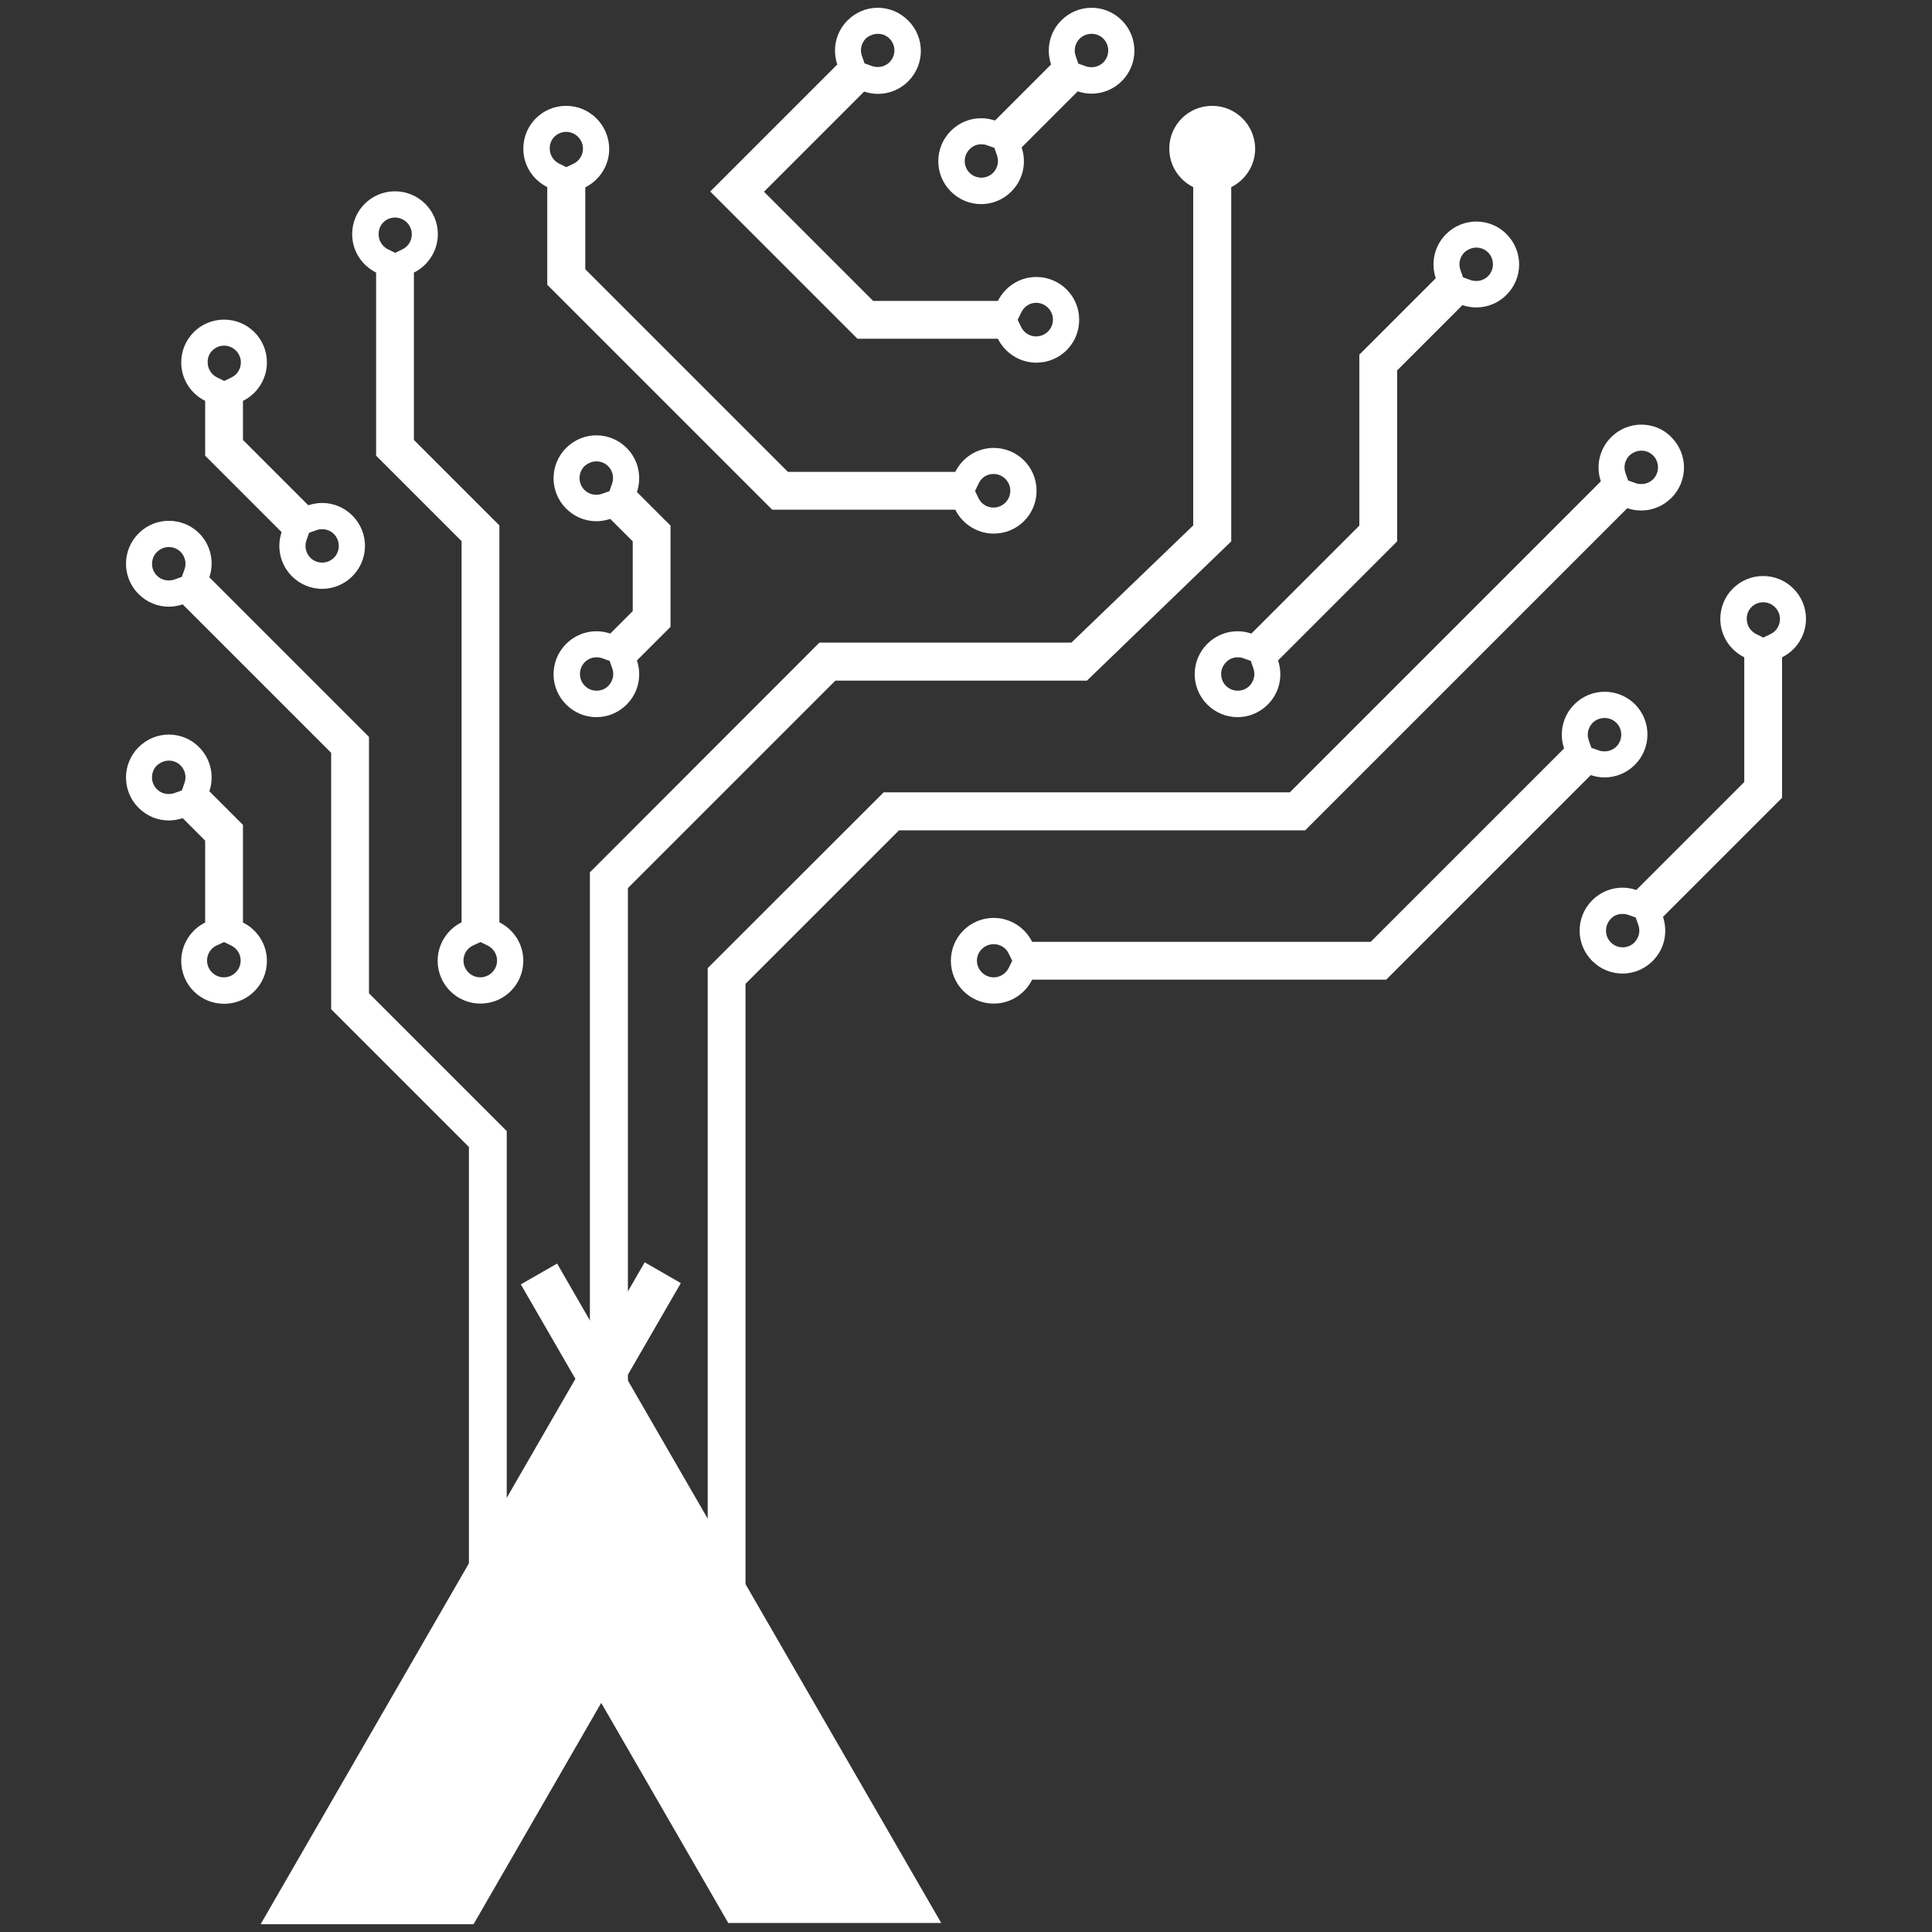 <?xml version="1.0" encoding="utf-8"?>
<!-- Generator: Adobe Illustrator 18.1.0, SVG Export Plug-In . SVG Version: 6.00 Build 0)  -->
<!DOCTYPE svg PUBLIC "-//W3C//DTD SVG 1.1//EN" "http://www.w3.org/Graphics/SVG/1.1/DTD/svg11.dtd">
<svg version="1.1" id="Layer_1" xmlns="http://www.w3.org/2000/svg" xmlns:xlink="http://www.w3.org/1999/xlink" x="0px" y="0px"
	 viewBox="0 0 920 920" enable-background="new 0 0 920 920" xml:space="preserve">
<rect x="0" y="0" width="920" height="920" fill="#333333" stroke="none"/>
<g>
	<g>
		<path fill="#FFFFFF" d="M781.6,214.6c2.1,0,4.1,0.8,5.6,2.3c3.1,3.1,3.1,8.2,0,11.3c-1.5,1.5-3.5,2.3-5.6,2.3
			c-0.9,0-1.8-0.1-2.6-0.4l-3.7-1.3l-1.3-3.7c-1-2.9-0.2-6,1.9-8.2C777.5,215.5,779.5,214.6,781.6,214.6 M346.1,801.9l3.5,1.7
			c2.7,1.4,4.4,4.1,4.4,7.1c0,4.4-3.6,8-8,8c-4.4,0-8-3.6-8-8c0-3,1.7-5.8,4.4-7.1L346.1,801.9 M781.6,202.2c-5.2,0-10.4,2-14.4,6
			c-5.7,5.7-7.3,13.8-4.9,21L614.2,377.3H420.8L337,461v331.5c-6.7,3.3-11.4,10.3-11.4,18.3c0,11.3,9.1,20.4,20.4,20.4
			c11.3,0,20.4-9.1,20.4-20.4c0-8-4.6-14.9-11.4-18.3v-324l73.1-73.1h193.4l153.4-153.4c2.1,0.7,4.3,1.1,6.6,1.1
			c5.2,0,10.4-2,14.4-6c8-8,8-20.9,0-28.9C792.1,204.2,786.8,202.2,781.6,202.2L781.6,202.2z"/>
		<path fill="#FFFFFF" d="M577.2,50.4c-11.3,0-20.4,9.1-20.4,20.4c0,8,4.6,14.9,11.4,18.3v161.1L510.2,306h-120L280.9,415.4v245.5
			c3.1-0.1,6-0.4,9.2-0.4c3.1,0,5.9,0.4,8.9,0.4v-238l98.8-98.8h119.8l68.7-66.3V89.1c6.7-3.3,11.4-10.3,11.4-18.3
			C597.6,59.5,588.5,50.4,577.2,50.4z"/>
		<path fill="#FFFFFF" d="M577.2,62.8c4.4,0,8,3.6,8,8c0,3-1.7,5.8-4.4,7.1l-3.5,1.7l-3.5-1.7c-2.7-1.4-4.4-4.1-4.4-7.1
			C569.2,66.4,572.8,62.8,577.2,62.8"/>
		<path fill="#FFFFFF" d="M80.4,260.5c2.1,0,4.1,0.8,5.6,2.3c2.1,2.1,2.9,5.3,1.9,8.2l-1.3,3.7l-3.7,1.3c-0.8,0.3-1.7,0.4-2.6,0.4
			c-2.1,0-4.1-0.8-5.6-2.3c-1.5-1.5-2.3-3.5-2.3-5.6s0.8-4.1,2.3-5.6C76.3,261.3,78.3,260.5,80.4,260.5 M232.2,777.8l3.5,1.7
			c2.7,1.4,4.4,4.1,4.4,7.1c0,4.4-3.6,8-8,8s-8-3.6-8-8c0-3,1.7-5.8,4.4-7.1L232.2,777.8 M80.4,248c-5.2,0-10.4,2-14.4,6
			c-8,8-8,20.9,0,28.9c4,4,9.2,6,14.4,6c2.2,0,4.4-0.4,6.6-1.1l70.7,70.7v122.1l65.6,65.6v222.2c-6.7,3.3-11.4,10.3-11.4,18.3
			c0,11.3,9.1,20.4,20.4,20.4c11.3,0,20.4-9.1,20.4-20.4c0-8-4.6-14.9-11.4-18.3V538.6L175.7,473V350.9l-76-76
			c2.4-7.1,0.8-15.3-4.9-21C90.9,250,85.6,248,80.4,248L80.4,248z"/>
		<path fill="#FFFFFF" d="M703,117.9c2.1,0,4.1,0.8,5.6,2.3c3.1,3.1,3.1,8.2,0,11.3c-1.5,1.5-3.5,2.3-5.6,2.3
			c-0.9,0-1.8-0.1-2.6-0.4l-3.7-1.3l-1.3-3.7c-1-2.9-0.2-6,1.9-8.2C698.9,118.8,700.9,117.9,703,117.9 M589.3,313
			c0.9,0,1.8,0.1,2.6,0.4l3.7,1.3l1.3,3.7c1,2.9,0.2,6-1.9,8.2c-1.5,1.5-3.5,2.3-5.6,2.3c-2.1,0-4.1-0.8-5.6-2.3
			c-1.5-1.5-2.3-3.5-2.3-5.6c0-2.1,0.8-4.1,2.3-5.6C585.2,313.9,587.2,313,589.3,313 M703,105.5c-5.2,0-10.4,2-14.4,6
			c-5.7,5.7-7.3,13.8-4.9,21l-36.4,36.4v81.4l-51.4,51.4c-2.1-0.7-4.3-1.1-6.6-1.1c-5.2,0-10.4,2-14.4,6c-8,8-8,20.9,0,28.9
			c4,4,9.2,6,14.4,6c5.2,0,10.4-2,14.4-6c5.7-5.7,7.3-13.8,4.9-21l56.7-56.7v-81.4l31.1-31.1c2.1,0.7,4.3,1.1,6.6,1.1
			c5.2,0,10.4-2,14.4-6c8-8,8-20.9,0-28.9C713.5,107.5,708.2,105.5,703,105.5L703,105.5z"/>
		<path fill="#FFFFFF" d="M839.6,286.8c4.4,0,8,3.6,8,8c0,3-1.7,5.8-4.4,7.1l-3.5,1.7l-3.5-1.7c-2.7-1.4-4.4-4.1-4.4-7.1
			C831.6,290.4,835.2,286.8,839.6,286.8 M772.6,435.2c0.9,0,1.8,0.1,2.6,0.4l3.7,1.3l1.3,3.7c1,2.9,0.2,6-1.9,8.2
			c-1.5,1.5-3.5,2.3-5.6,2.3c-2.1,0-4.1-0.8-5.6-2.3c-3.1-3.1-3.1-8.2,0-11.3C768.4,436,770.4,435.2,772.6,435.2 M839.6,274.3
			c-11.3,0-20.4,9.1-20.4,20.4c0,8,4.6,14.9,11.4,18.3v59.4l-51.4,51.4c-2.1-0.7-4.3-1.1-6.6-1.1c-5.2,0-10.4,2-14.4,6
			c-8,8-8,20.9,0,28.9c4,4,9.2,6,14.4,6c5.2,0,10.4-2,14.4-6c5.7-5.7,7.3-13.8,4.9-21l56.7-56.7V313c6.7-3.3,11.4-10.3,11.4-18.3
			C860,283.5,850.9,274.3,839.6,274.3L839.6,274.3z"/>
		<path fill="#FFFFFF" d="M188.1,103.6c4.4,0,8,3.6,8,8c0,3-1.7,5.8-4.4,7.1l-3.5,1.7l-3.5-1.7c-2.7-1.4-4.4-4.1-4.4-7.1
			C180.2,107.1,183.7,103.6,188.1,103.6 M228.8,448.6l3.5,1.7c2.7,1.4,4.4,4.1,4.4,7.1c0,4.4-3.6,8-8,8s-8-3.6-8-8
			c0-3,1.7-5.8,4.4-7.1L228.8,448.6 M188.1,91.1c-11.3,0-20.4,9.1-20.4,20.4c0,8,4.6,14.9,11.4,18.3V217l40.7,40.7v181.5
			c-6.7,3.3-11.4,10.3-11.4,18.3c0,11.3,9.1,20.4,20.4,20.4c11.3,0,20.4-9.1,20.4-20.4c0-8-4.6-14.9-11.4-18.3v-189l-40.7-40.7
			v-79.7c6.7-3.3,11.4-10.3,11.4-18.3C208.5,100.3,199.4,91.1,188.1,91.1L188.1,91.1z"/>
		<path fill="#FFFFFF" d="M106.7,164.6c4.4,0,8,3.6,8,8c0,3-1.7,5.8-4.4,7.1l-3.5,1.7l-3.5-1.7c-2.7-1.4-4.4-4.1-4.4-7.1
			C98.7,168.2,102.3,164.6,106.7,164.6 M153.4,252c2.1,0,4.1,0.8,5.6,2.3c3.1,3.1,3.1,8.2,0,11.3c-1.5,1.5-3.5,2.3-5.6,2.3
			s-4.1-0.8-5.6-2.3c-2.1-2.1-2.9-5.3-1.9-8.2l1.3-3.7l3.7-1.3C151.6,252.1,152.5,252,153.4,252 M106.7,152.2
			c-11.3,0-20.4,9.1-20.4,20.4c0,8,4.6,14.9,11.4,18.3V217l36.4,36.4c-2.4,7.1-0.8,15.3,4.9,21c4,4,9.2,6,14.4,6
			c5.2,0,10.4-2,14.4-6c8-8,8-20.9,0-28.9c-4-4-9.2-6-14.4-6c-2.2,0-4.4,0.4-6.6,1.1l-31.1-31.1v-18.6c6.7-3.3,11.4-10.3,11.4-18.3
			C127.1,161.3,118,152.2,106.7,152.2L106.7,152.2z"/>
		<path fill="#FFFFFF" d="M269.6,62.8c4.4,0,8,3.6,8,8c0,3-1.7,5.8-4.4,7.1l-3.5,1.7l-3.5-1.7c-2.7-1.4-4.4-4.1-4.4-7.1
			C261.6,66.4,265.2,62.8,269.6,62.8 M473.1,225.7c4.4,0,8,3.6,8,8s-3.6,8-8,8c-3,0-5.8-1.7-7.1-4.4l-1.7-3.5l1.7-3.5
			C467.3,227.4,470,225.7,473.1,225.7 M269.6,50.4c-11.3,0-20.4,9.1-20.4,20.4c0,8,4.6,14.9,11.4,18.3v46.5l107.1,107.1h87.2
			c3.3,6.7,10.3,11.4,18.3,11.4c11.3,0,20.4-9.1,20.4-20.4c0-11.3-9.1-20.4-20.4-20.4c-8,0-14.9,4.6-18.3,11.4h-79.7l-96.5-96.5v-39
			c6.7-3.3,11.4-10.3,11.4-18.3C290,59.5,280.8,50.4,269.6,50.4L269.6,50.4z"/>
		<path fill="#FFFFFF" d="M418,16.1c2.1,0,4.1,0.8,5.6,2.3c1.5,1.5,2.3,3.5,2.3,5.6s-0.8,4.1-2.3,5.6c-1.5,1.5-3.5,2.3-5.6,2.3
			c-0.9,0-1.8-0.1-2.6-0.4l-3.7-1.3l-1.3-3.7c-1-2.9-0.2-6,1.9-8.2C413.9,17,415.9,16.1,418,16.1 M493.4,144.2c4.4,0,8,3.6,8,8
			c0,4.4-3.6,8-8,8c-3,0-5.8-1.7-7.1-4.4l-1.7-3.5l1.7-3.5C487.7,145.9,490.4,144.2,493.4,144.2 M418,3.7c-5.2,0-10.4,2-14.4,6
			c-5.7,5.7-7.3,13.8-4.9,21l-60.5,60.5l70.1,70.1h66.9c3.3,6.7,10.3,11.4,18.3,11.4c11.3,0,20.4-9.1,20.4-20.4
			c0-11.3-9.1-20.4-20.4-20.4c-8,0-14.9,4.6-18.3,11.4h-59.4l-52-52l47.7-47.7c2.1,0.7,4.3,1.1,6.6,1.1c5.2,0,10.4-2,14.4-6
			c8-8,8-20.9,0-28.9C428.4,5.7,423.2,3.7,418,3.7L418,3.7z"/>
		<path fill="#FFFFFF" d="M519.8,16.1c2.1,0,4.1,0.8,5.6,2.3c3.1,3.1,3.1,8.2,0,11.3c-1.5,1.5-3.5,2.3-5.6,2.3
			c-0.9,0-1.8-0.1-2.6-0.4l-3.7-1.3l-1.3-3.7c-1-2.9-0.2-6,1.9-8.2C515.6,17,517.6,16.1,519.8,16.1 M467.2,68.7
			c0.9,0,1.8,0.1,2.6,0.4l3.7,1.3l1.3,3.7c1,2.9,0.2,6-1.9,8.2c-1.5,1.5-3.5,2.3-5.6,2.3c-2.1,0-4.1-0.8-5.6-2.3
			c-1.5-1.5-2.3-3.5-2.3-5.6c0-2.1,0.8-4.1,2.3-5.6C463.1,69.6,465.1,68.7,467.2,68.7 M519.8,3.7c-5.2,0-10.4,2-14.4,6
			c-5.7,5.7-7.3,13.8-4.9,21l-26.7,26.7c-2.1-0.7-4.3-1.1-6.6-1.1c-5.2,0-10.4,2-14.4,6c-8,8-8,20.9,0,28.9c4,4,9.2,6,14.4,6
			s10.4-2,14.4-6c5.7-5.7,7.3-13.8,4.9-21l26.7-26.7c2.1,0.7,4.3,1.1,6.6,1.1c5.2,0,10.4-2,14.4-6c8-8,8-20.9,0-28.9
			C530.2,5.7,525,3.7,519.8,3.7L519.8,3.7z"/>
		<path fill="#FFFFFF" d="M284,219.7c2.1,0,4.1,0.8,5.6,2.3c2.1,2.1,2.9,5.3,1.9,8.2l-1.3,3.7l-3.7,1.3c-0.8,0.3-1.7,0.4-2.6,0.4
			c-2.1,0-4.1-0.8-5.6-2.3c-3.1-3.1-3.1-8.2,0-11.3C279.9,220.6,281.9,219.7,284,219.7 M284,313c0.9,0,1.8,0.1,2.6,0.4l3.7,1.3
			l1.3,3.7c1,2.9,0.2,6-1.9,8.2c-1.5,1.5-3.5,2.3-5.6,2.3c-2.1,0-4.1-0.8-5.6-2.3c-3.1-3.1-3.1-8.2,0-11.3
			C279.9,313.9,281.8,313,284,313 M284,207.3c-5.2,0-10.4,2-14.4,6c-8,8-8,20.9,0,28.9c4,4,9.2,6,14.4,6c2.2,0,4.4-0.4,6.6-1.1
			l10.7,10.7v33.2l-10.7,10.7c-2.1-0.7-4.3-1.1-6.6-1.1c-5.2,0-10.4,2-14.4,6c-8,8-8,20.9,0,28.9c4,4,9.2,6,14.4,6
			c5.2,0,10.4-2,14.4-6c5.7-5.7,7.3-13.8,4.9-21l16-16v-48.2l-16-16c2.4-7.1,0.8-15.3-4.9-21C294.4,209.3,289.2,207.3,284,207.3
			L284,207.3z"/>
		<path fill="#FFFFFF" d="M764.1,341.9c2.1,0,4.1,0.8,5.6,2.3c3.1,3.1,3.1,8.2,0,11.3c-1.5,1.5-3.5,2.3-5.6,2.3
			c-0.9,0-1.8-0.1-2.6-0.4l-3.7-1.3l-1.3-3.7c-1-2.9-0.2-6,1.9-8.2C759.9,342.7,762,341.9,764.1,341.9 M473.2,449.6
			c3,0,5.8,1.7,7.1,4.4l1.7,3.5l-1.7,3.5c-1.4,2.7-4.1,4.4-7.1,4.4c-4.4,0-8-3.6-8-8C465.2,453.2,468.8,449.6,473.2,449.6
			 M764.1,329.4c-5.2,0-10.4,2-14.4,6c-5.7,5.7-7.3,13.8-4.9,21l-92.1,92.1H491.5c-3.3-6.7-10.3-11.4-18.3-11.4
			c-11.3,0-20.4,9.1-20.4,20.4c0,11.3,9.1,20.4,20.4,20.4c8,0,14.9-4.6,18.3-11.4h168.6l97.4-97.4c2.1,0.7,4.3,1.1,6.6,1.1
			c5.2,0,10.4-2,14.4-6c8-8,8-20.9,0-28.9C774.5,331.4,769.3,329.4,764.1,329.4L764.1,329.4z"/>
		<path fill="#FFFFFF" d="M80.4,362.2c2.1,0,4.1,0.8,5.6,2.3c2.1,2.1,2.9,5.3,1.9,8.2l-1.3,3.7l-3.7,1.3c-0.8,0.3-1.7,0.4-2.6,0.4
			c-2.1,0-4.1-0.8-5.6-2.3c-3.1-3.1-3.1-8.2,0-11.3C76.3,363.1,78.3,362.2,80.4,362.2 M106.7,448.6l3.5,1.7c2.7,1.4,4.4,4.1,4.4,7.1
			c0,4.4-3.6,8-8,8c-4.4,0-8-3.6-8-8c0-3,1.7-5.8,4.4-7.1L106.7,448.6 M80.4,349.8c-5.2,0-10.4,2-14.4,6c-8,8-8,20.9,0,28.9
			c4,4,9.2,6,14.4,6c2.2,0,4.4-0.4,6.6-1.1l10.7,10.7v39c-6.7,3.3-11.4,10.3-11.4,18.3c0,11.3,9.1,20.4,20.4,20.4
			s20.4-9.1,20.4-20.4c0-8-4.6-14.9-11.4-18.3v-46.5l-16-16c2.4-7.1,0.8-15.3-4.9-21C90.9,351.8,85.6,349.8,80.4,349.8L80.4,349.8z"
			/>
	</g>
	<g>
		<g>
			<polygon fill="#FFFFFF" points="298.2,656 324.2,611 307,601.1 286.5,636.6 285.7,637.1 265.3,601.7 248,611.6 274,656.6 
				124.1,916.3 225.5,916.3 286.3,810.9 346.8,915.7 448.2,915.7 			"/>
		</g>
	</g>
</g>
</svg>
